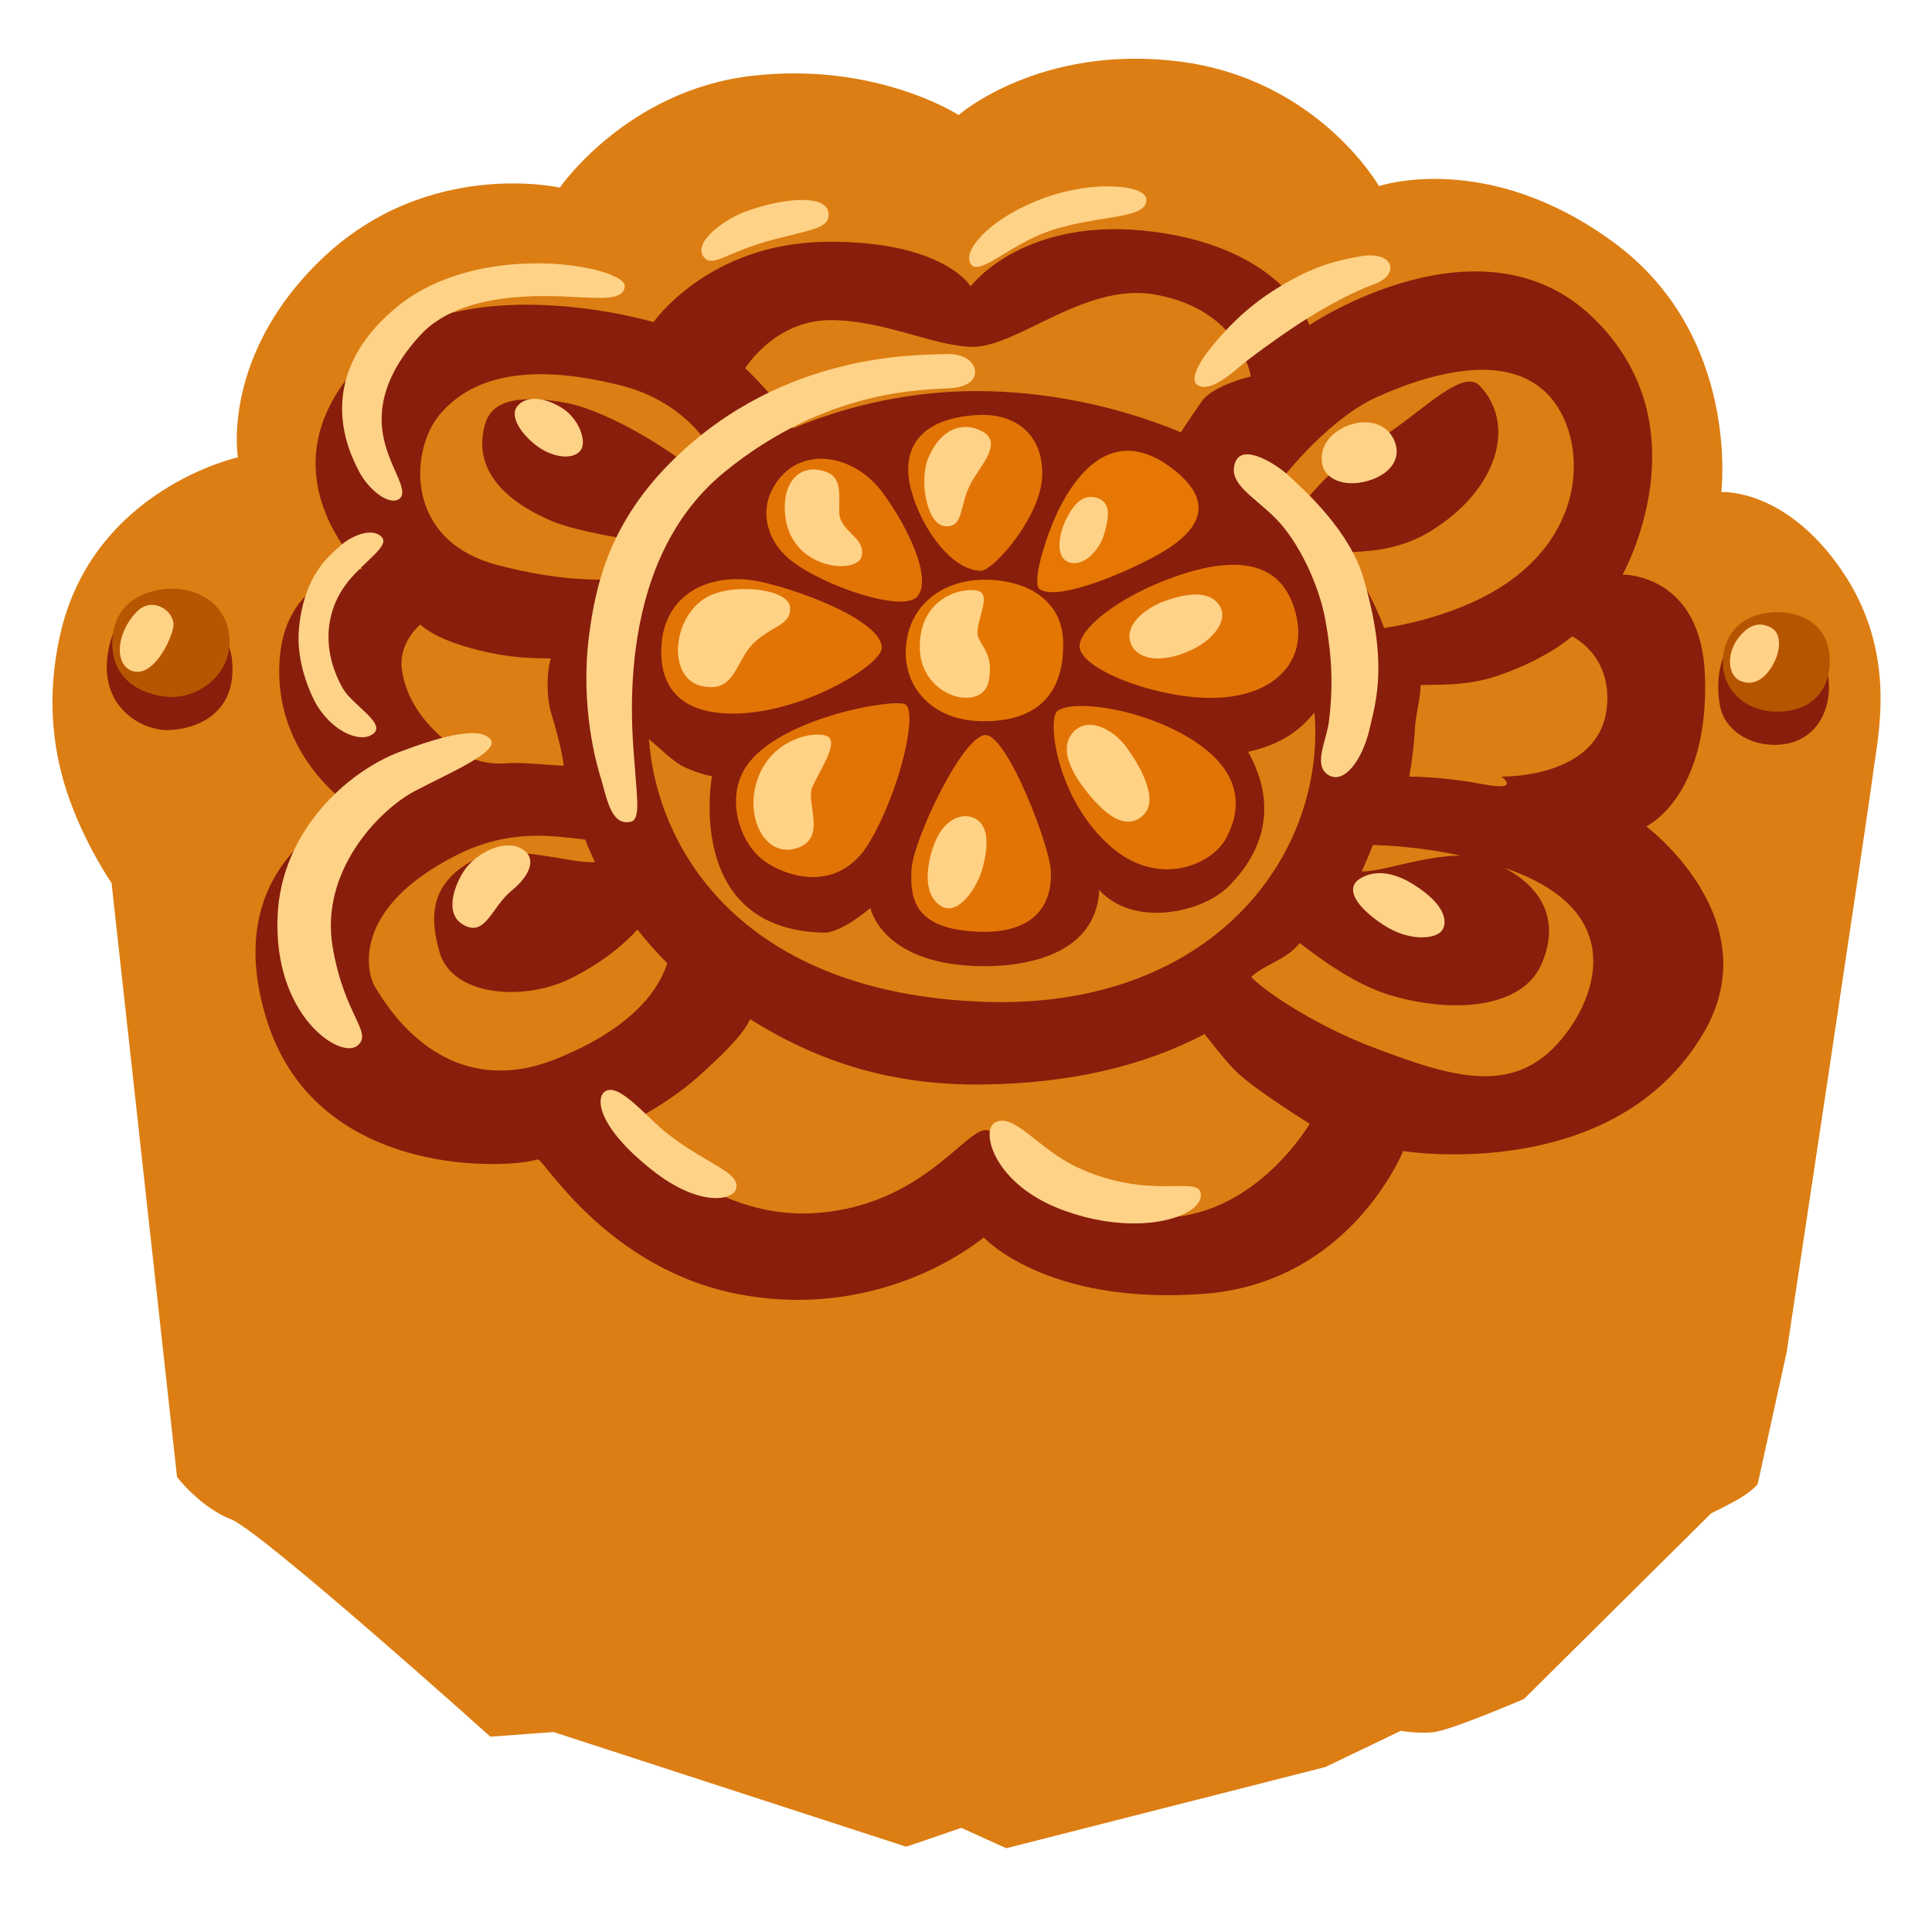<svg xmlns="http://www.w3.org/2000/svg" width="3em" height="3em" viewBox="0 0 128 128"><path fill="#DC7E13" d="M3.98 42.07c-.88 3.92-.53 7.38.44 10.36c1.12 3.41 2.97 6.07 2.97 6.07l4.34 39.36s1.55 2.01 3.56 2.79c2.01.77 17.2 14.41 17.2 14.41l4.18-.31l23.37 7.6l3.65-1.25l2.98 1.35l21.14-5.38l5-2.4s.96.19 2.11.1c1.15-.1 6.05-2.21 6.05-2.21l12.4-12.3s.73-.35 1.54-.79c1.1-.59 1.54-1.14 1.54-1.14l1.92-8.74s5.46-36.16 5.74-38.47c.29-2.31 1.66-7.85-2.09-13.33s-7.98-5.19-7.98-5.19s1.29-10.33-7.1-16.52c-8.4-6.2-15.58-3.75-15.58-3.75S87.32 5.22 78.1 4.07S63.51 7.62 63.51 7.62s-5.48-3.56-13.74-2.59s-12.68 7.4-12.68 7.4s-8.64-1.97-15.63 4.59c-6.85 6.44-5.7 13.28-5.7 13.28S6.14 32.41 3.98 42.07"/><radialGradient id="" cx="91.276" cy="80.82" r="31.455" gradientUnits="userSpaceOnUse"><stop offset=".572" stop-color="#F5B03E"/><stop offset=".671" stop-color="#F0A736"/><stop offset=".833" stop-color="#E38E21"/><stop offset=".912" stop-color="#DC8015"/></radialGradient><path fill="url(#)" d="M98.58 77.13s5.19.25 10.01-2.1c3.79-1.85 6.92-5.56 6.92-5.56s0 8.65-.99 18.28c-.89 8.65-1.14 12.5-1.14 12.5s-.78 8.12-6.77 11.71c-6.63 3.98-11.68 2.8-11.68 2.8s1.8-13.3 2.41-21.58s1.24-16.05 1.24-16.05"/><radialGradient id="" cx="74.224" cy="85.836" r="33.887" gradientUnits="userSpaceOnUse"><stop offset=".603" stop-color="#F5B03E"/><stop offset=".7" stop-color="#F0A736"/><stop offset=".859" stop-color="#E38E21"/><stop offset=".936" stop-color="#DC8015"/></radialGradient><path fill="url(#)" d="M66.7 87.13s6.68 4.6 14.11 3.56s13.07-7.72 13.07-7.72s-.15 18.27-.45 21.83s-.62 9.86-.62 9.86s-2.2 7.07-12.3 9S65 121.69 65 121.69s.8-17.34 1.1-21.65c.31-4.3.6-12.91.6-12.91"/><radialGradient id="" cx="98.883" cy="64.804" r="36.364" gradientUnits="userSpaceOnUse"><stop offset=".489" stop-color="#F5B03E"/><stop offset=".61" stop-color="#F0A736"/><stop offset=".81" stop-color="#E38E21"/><stop offset=".906" stop-color="#DC8015"/></radialGradient><path fill="url(#)" d="M119.28 56.98s2.23-2.08 3.27-3.86s1.93-4.6 1.93-4.6s-.3 14.09-1.19 25.39c-.58 7.44-1.57 15.54-2.55 18.38c-1.32 3.81-4.73 6.47-4.73 6.47s2.13-19.91 2.65-27.82s.62-13.96.62-13.96"/><radialGradient id="" cx="57.004" cy="81.82" r="37.39" gradientUnits="userSpaceOnUse"><stop offset=".564" stop-color="#F5B03E"/><stop offset=".672" stop-color="#F0A736"/><stop offset=".85" stop-color="#E38E21"/><stop offset=".936" stop-color="#DC8015"/></radialGradient><path fill="url(#)" d="M35.52 83.13s6.77 7.4 15.62 7.6s12.29-3.44 12.29-3.44s-.73 25.21-.83 27.81s-.35 6.49-.35 6.49s-8.35 4.38-16.63 1.78c-9.9-3.11-9.59-8.55-9.59-8.55s-.62-18.89-.62-22.12c.01-3.22.11-9.57.11-9.57"/><radialGradient id="" cx="36.411" cy="80.888" r="30.528" gradientUnits="userSpaceOnUse"><stop offset=".475" stop-color="#F5B03E"/><stop offset=".609" stop-color="#F0A736"/><stop offset=".83" stop-color="#E38E21"/><stop offset=".936" stop-color="#DC8015"/></radialGradient><path fill="url(#)" d="M14.69 72.92s2.81 3.23 6.25 4.69s10.62 1.77 10.62 1.77s.73 17.92 1.04 22.19s.65 13.43.65 13.43s-6.79 1.45-13.05-4.16c-5-4.48-4.92-10.19-4.92-10.19z"/><radialGradient id="" cx="10.465" cy="52.301" r="40.466" gradientUnits="userSpaceOnUse"><stop offset=".522" stop-color="#F5B03E"/><stop offset=".842" stop-color="#E28C1F"/><stop offset=".936" stop-color="#DC8015"/></radialGradient><path fill="url(#)" d="m10.53 58.13l1.2 39.73s-3.18-1.08-4.64-5.46c-1.46-4.37-3.44-43.23-3.44-43.23s1.17 3.62 2.81 5.62c1.88 2.3 4.07 3.34 4.07 3.34"/><path fill="#891E0C" d="M11.71 39.65s-3.85-.83-4.56 3.62c-.58 3.61 2.26 5.1 3.91 5.1s4.57-.87 4.33-4.42c-.16-2.52-2.26-4.22-3.68-4.3"/><path fill="#B85500" d="M11.42 39c-1.54 0-3.79.71-3.97 3.32s1.84 3.73 3.73 3.85c1.9.12 4.09-1.42 4.03-3.73S13.25 39 11.42 39"/><path fill="#FED386" d="M8.75 44.45c1.34.47 2.55-1.9 2.73-2.9c.18-1.01-1.36-2.13-2.43-1.01c-1.37 1.42-1.48 3.49-.3 3.91"/><path fill="#891E0C" d="M114.66 42.6s-1.17 1.43-.72 4.09c.29 1.7 1.97 2.68 3.67 2.66c3.17-.03 4.06-3.2 3.32-5.29s-6.27-1.46-6.27-1.46"/><path fill="#B65500" d="M117.62 40.56c-2.52.09-3.48 1.76-3.48 3.35s1.24 3.12 3.35 3.23c2.42.12 3.83-1.34 3.73-3.56s-1.91-3.08-3.6-3.02"/><path fill="#FFD288" d="M117.26 41.54c-.87-.41-1.53.02-2.06.69c-.84 1.05-.76 2.55.15 2.9c1.17.45 1.91-.66 2.24-1.34c.27-.57.57-1.83-.33-2.25"/><path fill="#891E0C" d="M109.07 54.75s4.15-1.91 3.89-9.93c-.22-6.85-5.46-6.75-5.46-6.75s5.5-9.76-1.92-16.99s-18.83.46-18.83.46s-1.62-5.04-10.27-6.18s-12.17 3.61-12.17 3.61s-1.81-3.04-9.6-2.95c-7.8.1-11.41 5.32-11.41 5.32S30 17.37 23.77 24.16C17.2 31.31 24 37.7 24 37.7s-4.99.32-5.46 5.83c-.57 6.65 4.92 10.05 4.92 10.05s-9.28 3.31-5.72 14.2c3.42 10.45 16.18 9.63 17.88 9.03c.36-.13 4.62 7.39 13.56 8.98c9.6 1.71 15.99-3.81 15.99-3.81s4.12 4.52 14.58 3.74c9.73-.72 13.21-9.46 13.21-9.46s14.05 2.28 19.95-7.9c4.32-7.51-3.84-13.61-3.84-13.61m-2.61-7.9c-.48 4.76-6.98 4.6-6.98 4.6s1.34 1-1.21.51c-2.17-.42-4.04-.5-4.9-.51c.19-1.1.33-2.23.39-3.39c.04-.7.39-1.99.35-2.66c.84-.09 2.92.13 5.15-.64c3.27-1.12 4.89-2.6 4.89-2.6s2.66 1.22 2.31 4.69M91.17 26.33c4.48-2.02 8.82-2.7 11.27-.31c2.93 2.86 3.14 10.58-5.41 14.11c-1.84.76-3.64 1.22-5.33 1.48c-.49-1.44-1.76-3.75-2.59-5c1.15-.1 3.38-.02 5.64-1.4c4.48-2.73 5.73-7.09 3.29-9.65c-1.25-1.31-4.34 2.32-7.37 3.95c-2.02 1.09-3.73 3.08-4.49 4.04c-1.11-.99-1.13-1.48-1.2-1.89c1.26-1.58 3.75-4.22 6.19-5.33M45.42 50.86c1.12.49 1.75.56 1.75.56s-1.89 10.18 7.42 10.37c1.14.02 3-1.56 3.07-1.63c.02 0 .7 3.59 6.92 3.84c3.42.14 8.04-.77 8.25-5.03c2.31 2.52 6.83 1.47 8.53-.21c3.01-2.98 2.87-6.22 1.33-8.95c2.87-.63 3.86-2.04 4.4-2.59c.76 9.57-6.92 19.72-21.99 19.15c-15.81-.6-21.54-9.93-22.11-17.4c.72.58 1.64 1.55 2.43 1.89m9.6-29.65c3.55 0 6.8 1.71 9.36 1.77c2.97.07 7.48-4.28 12.11-3.47c5.73 1 6.38 5.43 6.38 5.43s-2.51.59-3.25 1.65c-.4.57-.89 1.29-1.39 2.05c-4.29-1.79-9.04-2.73-13.53-2.73c-4.19 0-8.38.88-12.17 2.47c-.57-.93-1.3-2.04-1.82-2.61c-.99-1.07-1.34-1.37-1.34-1.37s1.95-3.19 5.65-3.19m-25.89 6.26c2.14-2.55 5.91-3.44 11.9-1.96c4.02.99 5.9 3.64 6.77 5.36c-.42.28-.84.57-1.24.86c-.98-1.19-6.03-4.53-9.22-5.07c-4.7-.8-5.16.83-5.35 2.15c-.23 1.57.36 3.9 4.54 5.7c1.53.66 5.18 1.28 6.4 1.4c-.55.69-2.19 1.75-2.65 2.49c-1.65.04-4.15-.12-7.37-.98c-6.17-1.64-5.73-7.63-3.78-9.95m-2.51 16.82c-.21-1.75 1.23-2.91 1.23-2.91s.87.97 3.91 1.71c1.85.45 3.09.53 4.73.53c-.38 1.33-.16 3.02-.01 3.5c.3.98.76 2.59.87 3.61c-1.36-.06-2.76-.24-3.79-.16c-2.14.16-3.15-.86-3.15-.86s-3.38-1.99-3.79-5.42m10.14 25.9c-5.17 2.05-9.3-.37-11.93-4.84c-.56-.94-1.55-5.16 5.39-8.68c3.57-1.81 6.41-1.27 8.55-1.05c.19.5.41 1 .65 1.49c-1.4.18-5.66-1.32-7.88-.21c-3.11 1.56-3.07 3.88-2.43 6.15c.83 2.98 5.59 3.29 8.63 1.81c2.33-1.14 3.76-2.47 4.49-3.27c.61.77 1.27 1.52 1.98 2.23c-.6 1.84-2.4 4.36-7.45 6.37M77.9 80.62c-7.47.82-11.17-5.67-12.56-5.75c-1.4-.08-4.28 5.03-11.33 5.5c-7.39.49-12.48-5.91-12.48-5.91s2.79-1.31 5.09-3.45c1.01-.94 2.55-2.34 3.08-3.48c4.49 2.8 9.33 4.4 15.44 4.32c5.65-.07 10.56-1.18 14.67-3.34c.86 1.11 1.72 2.16 2.28 2.66c1.48 1.31 4.68 3.28 4.68 3.28S83.56 80 77.9 80.62m26.29-12.77c-3.3 5.03-7.58 3.7-13.48 1.44c-3.14-1.21-6.62-3.33-7.82-4.57c1.09-.94 2.33-1.12 3.22-2.24c1.51 1.16 3.75 2.79 6.05 3.47c4.15 1.22 8.64.83 9.93-1.99c1.11-2.42.76-5.29-3.55-6.98c-2.5-.98-6.76.83-8.33.75c.27-.57.52-1.15.75-1.75c2.41.08 5.66.44 8.86 1.57c7.73 2.7 5.93 7.91 4.37 10.3"/><radialGradient id="" cx="65.174" cy="47.021" r="42.543" gradientTransform="matrix(-.005 -1 1.718 -.009 -15.285 112.6)" gradientUnits="userSpaceOnUse"><stop offset=".333" stop-color="#E37406"/><stop offset=".528" stop-color="#D05F06"/><stop offset=".93" stop-color="#9F2806"/><stop offset=".936" stop-color="#9E2706"/></radialGradient><path fill="url(#)" d="M107.94 52.66s5.3-1.85 4.96-8.01c-.38-6.85-6.08-9.89-6.08-9.89s5.98-7.23-1.44-14.46s-18.72-2.18-18.72-2.18s-1.51-5.33-10.17-6.47c-8.65-1.14-12.33 3.63-12.33 3.63s-1.87-2.85-9.66-2.75c-7.8.1-11.29 5.41-11.29 5.41s-12.26-3.52-18.92 2.85s-.38 13.5-.38 13.5s-4.94 2.09-5.42 7.61c-.57 6.65 5.04 9.03 5.04 9.03s-9.13 4.94-6.37 14.36c3.45 11.78 20.16 8.18 20.16 7.8s4.28 7.61 13.22 9.22s14.83-4.37 14.83-4.37s2.09 4.85 12.55 4.09s13.79-9.22 13.79-9.22s14.93 3.8 20.82-6.37c4.34-7.53-4.59-13.78-4.59-13.78m.67-7.65c-.41 4.76-4.11 5.42-4.11 5.42s-3.78-1.4-6.32-1.89c-2.17-.42-5.22-.48-6.08-.49c.19-1.1.33-2.23.39-3.39c.04-.7.02-1.38-.02-2.05c.84-.09 3.97-.53 6.53-1.63c2.19-.94 4.76-2.87 4.76-2.87s5.26 2.14 4.85 6.9M89.22 22.26c4.6-1.72 10.35-1.97 13.39 1.23c2.82 2.97 2.87 9.69-5.67 13.22c-1.84.76-3.64 1.22-5.33 1.48c-.49-1.44-1.18-2.78-2-4.03c1.15-.1 3-.64 5.18-2.15c3.58-2.49 4.28-5.47 3.27-6.54c-1.25-1.32-4.44-1.01-7.47.62c-2.02 1.09-3.73 3.08-4.49 4.04a25.5 25.5 0 0 0-3.61-2.7c1.25-1.58 3.64-4.01 6.73-5.17M43 43.71c.76-9.1 10.14-16.72 21.61-16.49c14.22.28 21.7 8.08 22.37 16.59c.76 9.57-6.99 19.08-22.06 18.52C47.18 61.66 42.34 51.65 43 43.71m13.62-26.62c5.5.57 6.41 2.96 7.72 3.04s5.58-5.01 11.33-4.11s6.98 3.86 6.98 3.86s-2.38 2.23-3.12 3.28c-.4.57-.89 1.29-1.39 2.05c-4.29-1.79-9.04-2.73-13.53-2.73c-4.19 0-8.38.88-12.17 2.47c-.57-.93-1.3-2.04-1.82-2.61c-.99-1.07-2.87-2.38-2.87-2.38s3.37-3.45 8.87-2.87m-28.33 7.39c2.14-2.55 6.65-3.86 12.65-2.38c4.02.99 5.9 3.64 6.77 5.36c-.42.28-.84.57-1.24.86c-.98-1.19-2.82-2.53-6.02-3.08c-4.7-.8-6.62.31-7.08 1.4c-.35.82-.13 3.33 4.05 5.14c1.53.66 3.05.95 4.28 1.06c-.55.69-1.05 1.4-1.51 2.14c-1.65.04-3.37-.05-6.51-1.17c-6.24-2.21-7.33-7.02-5.39-9.33m-5.17 17.49c.35-3.44 4.27-4.68 4.27-4.68s1.64 1.31 4.68 2.05c1.85.45 4.3.53 5.94.53c-.38 1.35-.63 2.76-.69 4.22c-.05 1.03 0 2.05.12 3.06c-1.36-.06-2.94-.09-3.97-.01c-2.14.16-5.09 1.31-5.09 1.31s-5.76-1.63-5.26-6.48m13.55 24.8c-5.17 2.05-12.81.41-13.14-4.11c-.08-1.09-.87-5.27 6.08-8.79a16.34 16.34 0 0 1 9.07-1.68c.19.5.41 1 .65 1.49c-1.4.18-3.97.65-6.2 1.76c-3.11 1.56-4.67 3.43-3.97 5.68c.7 2.26 5.45 1.79 8.49.31c2.33-1.14 3.76-2.47 4.49-3.27c.61.77 1.27 1.52 1.98 2.23c-.61 1.86-2.41 4.38-7.45 6.38M77.81 77.2c-7.47.82-11.17-5.67-12.56-5.75c-1.4-.08-4.28 5.03-11.33 5.5c-7.39.49-12.48-5.91-12.48-5.91s2.79-1.31 5.09-3.45c1.01-.94 1.8-2.32 2.33-3.45c4.49 2.8 10.03 4.48 16.15 4.41c5.65-.07 10.61-1.29 14.72-3.45c.86 1.11 1.72 2.16 2.28 2.66c1.48 1.31 4.68 3.28 4.68 3.28s-3.23 5.54-8.88 6.16m28.75-14.02c-2.28 4.69-8.96 4.7-14.86 2.43c-3.14-1.21-5.44-2.84-6.64-4.08c.79-.66 1.35-1.53 2.24-2.64c.83 1.11 2.45 2.85 5 3.95c3.97 1.71 9.03 1.56 9.73-1.01s-.69-4.85-5-6.55c-2.5-.98-5.34-.9-6.9-.98c.27-.57.52-1.15.75-1.75c2.41.08 5.67.41 8.86 1.57c7.21 2.61 8 6.63 6.82 9.06"/><path fill="#E47702" d="M60.03 42.75c-.26 2.64 1.61 4.96 4.96 5.03c3.36.07 5.52-1.47 5.45-5.24c-.06-3.01-2.8-4.26-5.59-4.12c-2.23.11-4.54 1.47-4.82 4.33"/><path fill="#E27406" d="M60.77 39.52c1.06-1.21-.76-4.85-2.34-6.94c-1.81-2.39-4.95-2.95-6.66-1.03s-1.03 4.26.62 5.57c2.13 1.69 7.42 3.5 8.38 2.4m-.6-8.4c0 2.31 2.31 6.59 4.78 6.7c.84.04 4.03-3.59 4.1-6.32s-1.79-4.08-4.1-4.01s-4.78.9-4.78 3.63"/><path fill="#E57702" d="M68.87 39.02c1.08.81 5.1-.87 6.83-1.74c1.74-.87 6.18-3.09 1.9-6.29c-3.4-2.54-5.8-.38-7.32 2.5c-.91 1.73-1.96 5.11-1.41 5.53"/><path fill="#E27406" d="M71.53 42.7c-.24 1.61 5.34 3.69 9.12 3.53c3.77-.16 5.92-2.36 5.24-5.4s-2.98-4.22-7.4-2.84c-3.79 1.19-6.76 3.36-6.96 4.71m-13.11.24c-.05 1.1-4.98 4.17-9.5 4.33c-3.71.13-5.36-1.65-5.08-4.7c.27-2.93 2.65-4.39 5.54-4.18c2.24.16 9.13 2.59 9.04 4.55m1.6 3.75c-.54-.47-7.92.74-10.37 3.8c-1.74 2.18-.65 5.31.89 6.48s5.04 2.25 7.06-1.16s3.17-8.48 2.42-9.12m5.31 2.01c-1.48-.11-4.83 6.92-4.94 8.9s.22 3.9 4.23 4.12s5.11-1.87 5-4.01c-.09-1.77-2.86-8.9-4.29-9.01m4.73-1.6c-.66.49-.16 5.44 3.19 8.68s7.05 1.49 7.97-.22c1.54-2.86.27-5.22-2.97-6.98c-3.25-1.75-7.23-2.2-8.19-1.48"/><path fill="#FED287" d="M74.84 42.32c.16 1.15 1.6 1.78 3.79.88c1.85-.76 2.85-2.22 2.09-3.19c-.82-1.04-2.58-.55-3.63-.16c-1.04.38-2.41 1.37-2.25 2.47m-3.96-5.05c.95.28 1.98-.88 2.25-1.81s.6-2.14-.44-2.47c-.8-.25-1.48.16-2.14 1.59c-.29.64-.77 2.36.33 2.69m-9.37-6.95c-.64 1.5-.1 4.37 1.03 4.53c1.33.19.98-1.27 1.76-2.79c.59-1.15 2.2-2.69.78-3.48c-1.15-.64-2.69-.32-3.57 1.74m-7.23.82c-1.54-.27-2.5 1.09-2.25 3.08c.44 3.57 4.78 3.85 5.05 2.64c.3-1.32-1.48-1.59-1.48-2.97s.21-2.48-1.32-2.75"/><path fill="#FFD285" d="M64.72 39.13c-1.18-.22-3.85.59-3.78 3.84s4.13 4.25 4.56 2.18c.42-2.07-.8-2.43-.74-3.32c.06-1.04.94-2.52-.04-2.7m-18.27 6.31c2.28.55 2.25-1.66 3.49-2.84s2.52-1.18 2.4-2.39s-3.82-1.62-5.54-.63c-2.29 1.33-2.59 5.32-.35 5.86m6.24 10.78c2.18-.6.68-3.01 1.12-4.05s1.76-2.92 1.04-3.37c-.72-.44-4.17.08-4.85 3.53c-.42 2.18.81 4.41 2.69 3.89m11.7-2.08c-.76-.25-2.16.12-2.76 2.64c-.54 2.29.33 3.09.88 3.33c1.04.44 2.24-1.28 2.6-2.64c.36-1.37.48-2.93-.72-3.33m6.81-5.73c-.71.66-.88 1.87.68 3.89c1.48 1.92 2.84 2.72 3.89 1.68c1.04-1.04-.28-3.29-1.12-4.45s-2.44-2.05-3.45-1.12"/><path fill="#FED287" d="M87.58 30.64c.13 1.11 1.49 1.67 3.04 1.22s2.25-1.52 1.76-2.67s-1.79-1.43-2.89-1.06c-1.08.36-2.06 1.21-1.91 2.51m-8.31-5.19c.52.48 1.51 0 2.72-1.04c.86-.74 2.68-2.04 3.78-2.77s3.17-2.03 5.34-2.84c1.64-.62 1.26-2.2-.98-1.82c-1.88.33-3.43.78-5.79 2.29c-2.15 1.38-3.47 2.98-4.14 3.79c-.66.81-1.36 2-.93 2.39m-14.94-7.94c.58.79 2.6-1.32 5.18-2.2c3.28-1.12 6.52-.73 6.44-2.12c-.06-.95-3.71-1.34-7.3.13c-3.24 1.32-4.93 3.37-4.32 4.19m-17.73-.52c.55.79 1.47-.22 4.19-.99c2.72-.78 4.23-.78 4.1-1.9c-.13-1.14-2.59-1.08-5.27-.17c-1.51.51-3.72 2.07-3.02 3.06m-12.3 9.89c-.6.69.27 1.89 1.17 2.59c1.17.91 2.51.99 2.98.39c.48-.6-.11-2.16-1.25-2.85c-1.21-.74-2.33-.78-2.9-.13m7.09-7.91c-.06.91-1.47.8-3.28.71s-7.51-.48-10.26 2.52c-3.65 3.97-2.48 6.96-2 8.22c.48 1.25 1.21 2.33.52 2.68s-1.99-.71-2.59-1.88c-.62-1.2-3.13-6.07 2.33-10.73c5.53-4.75 15.36-2.85 15.28-1.52M25.26 35.55c.62.58-1.01 1.54-2.15 2.92c-1.68 2.05-1.76 4.73-.39 7.15c.6 1.06 2.84 2.29 2.04 2.97s-2.63-.03-3.75-1.84c-.35-.57-1.44-2.83-1.2-5.15c.36-3.57 2-4.75 2.69-5.4c.68-.64 2.08-1.3 2.76-.65m9.27 20.66c-1.14-.61-2.93.28-3.73 1.4c-.56.79-1.48 2.85-.12 3.65c1.48.87 1.88-1.16 3.21-2.25c1.32-1.07 1.68-2.24.64-2.8m-2.03-7.22c.63.82-2.85 2.27-5.07 3.45c-2.3 1.23-6.25 5.26-5.39 10.31c.78 4.6 2.74 5.69 1.61 6.55s-5.53-1.99-5.26-8.59c.23-5.65 4.62-9.57 8.05-10.88c2.36-.9 5.31-1.81 6.06-.84m7.6 23.31c-.69.44-.46 2.4 3.09 5.21c3.09 2.45 5.32 2.04 5.57 1.28c.36-1.11-1.9-1.63-4.51-3.66c-1.39-1.07-3.22-3.42-4.15-2.83m25.79 2.09c-.92.55-.05 4.15 4.66 5.83c5.13 1.84 9.36.28 8.99-1.22c-.27-1.07-3.48.52-8.14-1.65c-2.66-1.23-4.24-3.72-5.51-2.96M90.12 58.2c-1.05.64-.28 1.88 1.51 3.06s3.53.94 3.91.38s.24-1.69-1.84-3.01c-1.17-.75-2.49-1.09-3.58-.43m-8.28-27.57c-.52 1.41 1.18 2.21 2.68 3.72s2.87 4.38 3.29 6.73c.44 2.42.52 4.38.24 6.68c-.16 1.34-1.08 2.92-.05 3.58c1.04.66 2.26-.99 2.73-3.01s1.22-4.42-.38-9.98c-.92-3.2-3.95-5.88-4.85-6.73c-.88-.85-3.18-2.31-3.66-.99M41.8 54.44c.65-.16.38-1.69.28-3.39s-1.73-13.52 5.9-19.76c6.91-5.65 13.47-5.45 15.02-5.57c1.11-.09 1.65-.56 1.6-1.13c-.05-.56-.61-1.22-2.12-1.13s-10.47-.22-17.81 6.94c-4.25 4.14-5.21 8.28-5.65 11.76c-.59 4.68.51 8.49.75 9.27c.43 1.36.67 3.33 2.03 3.01"/></svg>